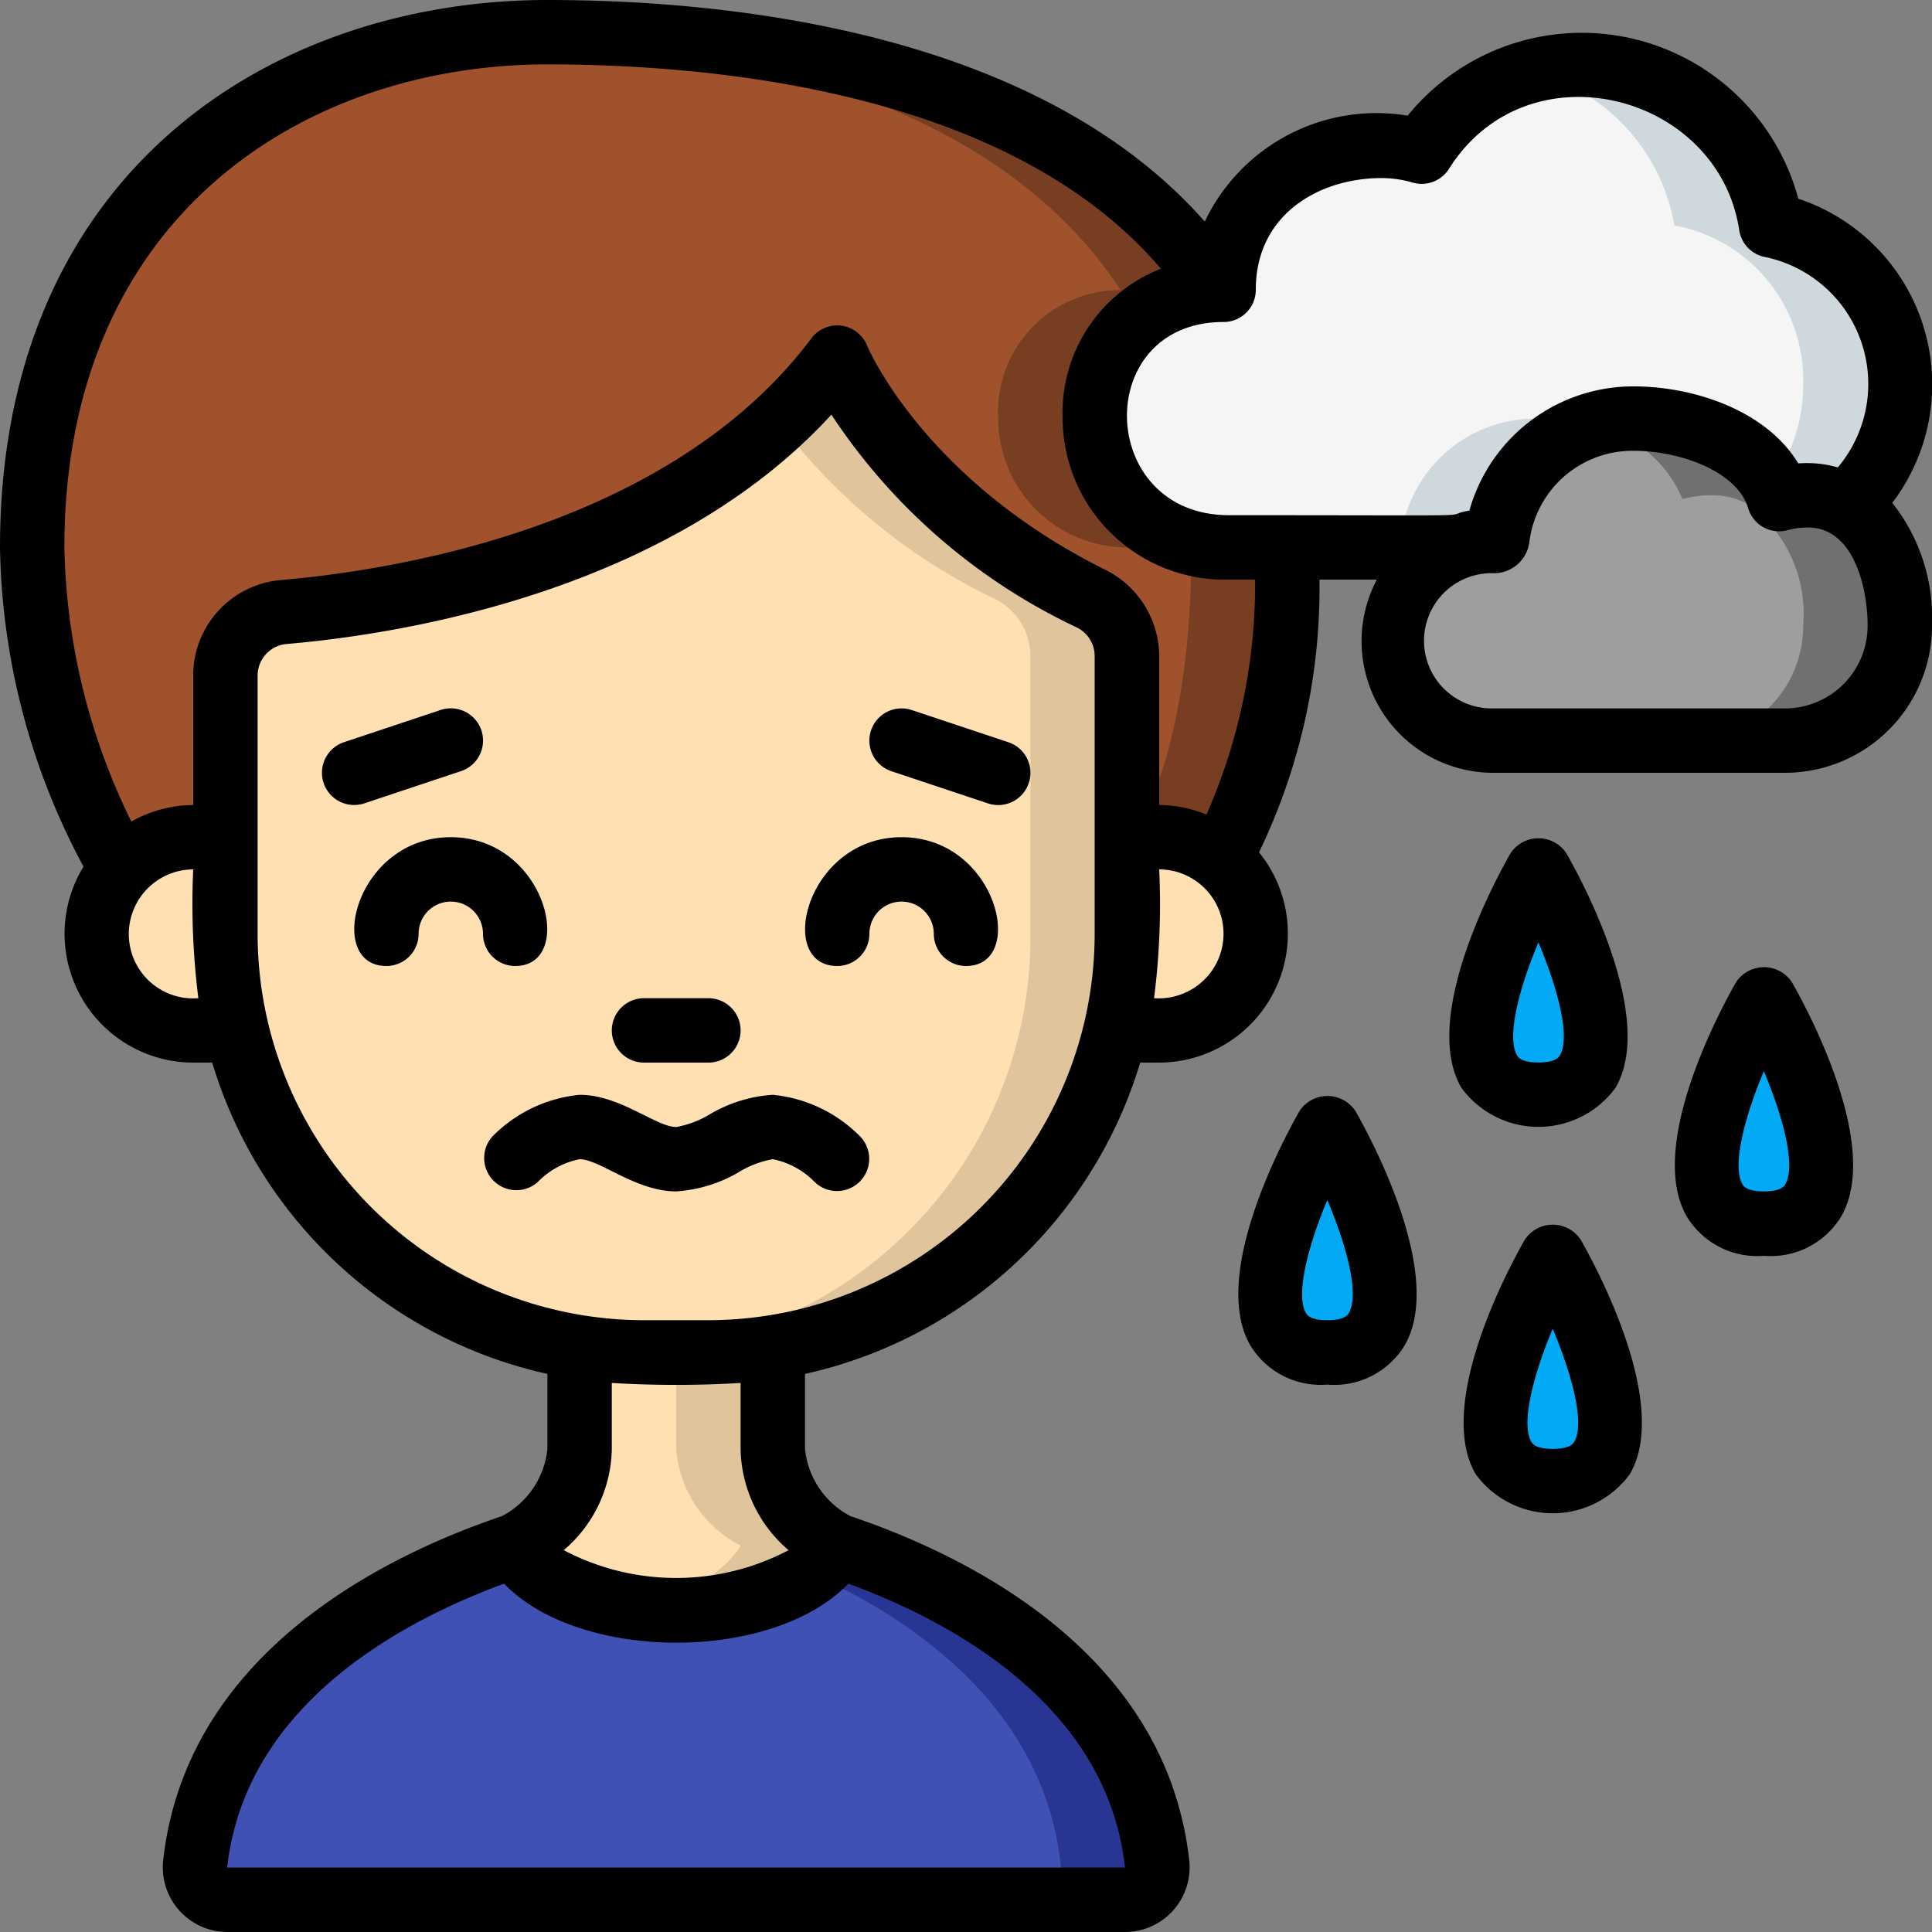<svg id="Icons" height="512" viewBox="0 0 60 60" width="512" xmlns="http://www.w3.org/2000/svg"><rect x="0" y="0" width="60" height="60" fill="#808080" stroke="none"/><path d="m26 48s-1 2-5 2-5-2-5-2a3.7 3.7 0 0 0 2-3v-3.15a13.168 13.168 0 0 0 2 .15h2a13.168 13.168 0 0 0 2-.15v3.15a3.7 3.7 0 0 0 2 3z" fill="#ffe0b2"/><path d="m19 42c.168 0 .333-.012.5-.019a12.943 12.943 0 0 1 -1.5-.131v.15z" fill="#dfc49c"/><path d="m24 45v-3.15a13.168 13.168 0 0 1 -2 .15h-1v3a3.7 3.7 0 0 0 2 3s-.746 1.477-3.5 1.891a10.046 10.046 0 0 0 1.5.109c4 0 5-2 5-2a3.7 3.7 0 0 1 -2-3z" fill="#dfc49c"/><path d="m35.94 57.89a1.006 1.006 0 0 1 -1 1.11h-27.88a1.006 1.006 0 0 1 -1-1.11c.69-6.21 7.1-8.94 9.94-9.89 0 0 1 2 5 2s5-2 5-2c2.84.95 9.25 3.68 9.94 9.89z" fill="#3f51b5"/><path d="m26 48a2.856 2.856 0 0 1 -.808.861c3.1 1.4 7.2 4.13 7.748 9.029a1.006 1.006 0 0 1 -1 1.11h3a1.006 1.006 0 0 0 1-1.11c-.69-6.21-7.1-8.94-9.94-9.89z" fill="#283593"/><path d="m35 20.38v8.62a13 13 0 0 1 -11 12.85 13.168 13.168 0 0 1 -2 .15h-2a13.168 13.168 0 0 1 -2-.15 13 13 0 0 1 -11-12.85v-8a1.993 1.993 0 0 1 1.82-1.99c3.79-.33 12.56-1.74 17.18-7.9 0 0 1.79 4.46 7.9 7.49a1.994 1.994 0 0 1 1.1 1.78z" fill="#ffe0b2"/><path d="m35 20.38v8.62a13 13 0 0 1 -11 12.85 13.168 13.168 0 0 1 -2 .15h-2a13.168 13.168 0 0 1 -2-.15 13 13 0 0 1 -11-12.85v-8a1.993 1.993 0 0 1 1.82-1.99c3.79-.33 12.56-1.74 17.18-7.9 0 0 1.79 4.46 7.9 7.49a1.994 1.994 0 0 1 1.1 1.78z" fill="#ffe0b2"/><path d="m33.9 18.6c-6.11-3.03-7.9-7.49-7.9-7.49a15.017 15.017 0 0 1 -1.811 2 18.184 18.184 0 0 0 6.711 5.49 1.994 1.994 0 0 1 1.1 1.78v8.62a12.868 12.868 0 0 1 -12.5 12.981c.167.007.332.019.5.019h2a13.168 13.168 0 0 0 2-.15 13 13 0 0 0 11-12.85v-8.62a1.994 1.994 0 0 0 -1.1-1.78z" fill="#dfc49c"/><path d="m40 17c0 5-1.03 7.93-2.16 9.64a2.977 2.977 0 0 0 -1.84-.64h-1v-5.62a1.994 1.994 0 0 0 -1.1-1.78c-6.11-3.03-7.9-7.49-7.9-7.49-4.62 6.16-13.39 7.57-17.18 7.9a1.993 1.993 0 0 0 -1.82 1.99v5h-1a2.952 2.952 0 0 0 -2.2.97c-1.87-2.64-2.8-7.24-2.8-9.97 0-11 8-16 16-16 7.5 0 16.68 1.69 20.8 8.01a3.783 3.783 0 0 0 -3.8 3.99 4.013 4.013 0 0 0 4.17 4z" fill="#a0522d"/><path d="m38.17 17a4.013 4.013 0 0 1 -4.17-4 3.783 3.783 0 0 1 3.8-3.99c-4.12-6.32-13.3-8.01-20.8-8.01-.361 0-.721.022-1.081.042 7.086.279 15.106 2.177 18.881 7.968a3.783 3.783 0 0 0 -3.8 3.99 4.013 4.013 0 0 0 4.17 4h1.83c0 4.429-.809 7.229-1.779 9h.779a2.977 2.977 0 0 1 1.84.64c1.13-1.71 2.16-4.64 2.16-9.64z" fill="#783e22"/><path d="m7.35 32h-1.35a3 3 0 0 1 -3-3 3.016 3.016 0 0 1 3-3h1v3a12.9 12.9 0 0 0 .35 3z" fill="#ffe0b2"/><path d="m39 29a3 3 0 0 1 -3 3h-1.35a12.9 12.9 0 0 0 .35-3v-3h1a2.977 2.977 0 0 1 1.84.64 2.942 2.942 0 0 1 1.16 2.36z" fill="#ffe0b2"/><path d="m59 11.97a5.035 5.035 0 0 1 -1.65 3.73 2.24 2.24 0 0 0 -1.2-.32 3.369 3.369 0 0 0 -.9.12c-.5-1.69-2.71-2.5-4.52-2.5a4.209 4.209 0 0 0 -4.23 3.75c-.13-.02-.04.05-.18.05a2.908 2.908 0 0 0 -1.07.2h-7.08a4.013 4.013 0 0 1 -4.17-4 3.783 3.783 0 0 1 3.8-3.99.487.487 0 0 1 .12-.01h.08c0-3 2.55-4.47 4.9-4.47a4.445 4.445 0 0 1 1.25.18 5.792 5.792 0 0 1 4.91-2.71 6.038 6.038 0 0 1 5.94 5 4.89 4.89 0 0 1 4 4.97z" fill="#f5f5f5"/><path d="m47.73 13a4.209 4.209 0 0 0 -4.23 3.75c-.13-.02-.04.05-.18.05a2.908 2.908 0 0 0 -1.07.2h3a2.908 2.908 0 0 1 1.07-.2c.14 0 .05-.07.18-.05a4.1 4.1 0 0 1 2.9-3.522 6.665 6.665 0 0 0 -1.67-.228z" fill="#cfd8dc"/><path d="m55 7a6.038 6.038 0 0 0 -5.94-5 5.813 5.813 0 0 0 -1.531.208 5.992 5.992 0 0 1 4.471 4.792 4.89 4.89 0 0 1 4 4.97 5.021 5.021 0 0 1 -.988 2.994 2.479 2.479 0 0 1 .238.536 3.369 3.369 0 0 1 .9-.12 2.24 2.24 0 0 1 1.2.32 5.035 5.035 0 0 0 1.65-3.73 4.89 4.89 0 0 0 -4-4.97z" fill="#cfd8dc"/><path d="m59 19.4a3.564 3.564 0 0 1 -3.53 3.6h-9.15a3.069 3.069 0 0 1 -3.03-3.1 3.11 3.11 0 0 1 1.96-2.9 2.908 2.908 0 0 1 1.07-.2c.14 0 .05-.07.18-.05a4.209 4.209 0 0 1 4.23-3.75c1.81 0 4.02.81 4.52 2.5a3.369 3.369 0 0 1 .9-.12 2.24 2.24 0 0 1 1.2.32 4.217 4.217 0 0 1 1.65 3.7z" fill="#9e9e9e"/><path d="m57.35 15.7a2.24 2.24 0 0 0 -1.2-.32 3.369 3.369 0 0 0 -.9.12c-.5-1.69-2.71-2.5-4.52-2.5a4.27 4.27 0 0 0 -1.33.228 3.764 3.764 0 0 1 2.85 2.272 3.369 3.369 0 0 1 .9-.12 2.24 2.24 0 0 1 1.2.32 4.217 4.217 0 0 1 1.65 3.7 3.564 3.564 0 0 1 -3.53 3.6h3a3.564 3.564 0 0 0 3.53-3.6 4.217 4.217 0 0 0 -1.65-3.7z" fill="#707070"/><g fill="#02a9f4"><path d="m47.778 27s-4 7 0 7 0-7 0-7z"/><path d="m54.778 31s-4 7 0 7 0-7 0-7z"/><path d="m41.222 35s-4 7 0 7 0-7 0-7z"/><path d="m48.222 39s-4 7 0 7 0-7 0-7z"/></g><path d="m24 34a4.385 4.385 0 0 0 -1.947.6 3.034 3.034 0 0 1 -1.053.4c-.622 0-1.743-1-3-1a4.4 4.4 0 0 0 -2.707 1.293 1 1 0 0 0 1.407 1.417 2.486 2.486 0 0 1 1.3-.71c.622 0 1.743 1 3 1a4.385 4.385 0 0 0 1.947-.6 3.034 3.034 0 0 1 1.053-.4 2.489 2.489 0 0 1 1.3.709 1 1 0 0 0 1.412-1.416 4.4 4.4 0 0 0 -2.712-1.293z"/><path d="m20 33h2a1 1 0 0 0 0-2h-2a1 1 0 0 0 0 2z"/><path d="m55.849 6.171a6.967 6.967 0 0 0 -12.133-2.579 5.905 5.905 0 0 0 -6.3 3.289c-5.23-5.932-14.86-6.881-20.416-6.881-8.462 0-17 5.256-17 17a21.6 21.6 0 0 0 2.593 9.913 4 4 0 0 0 3.407 6.087h.59a14.04 14.04 0 0 0 10.41 9.668v2.332a2.662 2.662 0 0 1 -1.409 2.084c-3.665 1.237-9.806 4.251-10.524 10.693a2.008 2.008 0 0 0 1.994 2.223h27.878a2.008 2.008 0 0 0 1.994-2.223c-.718-6.441-6.857-9.455-10.523-10.693a2.657 2.657 0 0 1 -1.41-2.084v-2.332a14.04 14.04 0 0 0 10.41-9.668h.59a4.006 4.006 0 0 0 3.1-6.531 18.862 18.862 0 0 0 1.877-8.469h1.782a4.089 4.089 0 0 0 3.565 6h9.15a4.568 4.568 0 0 0 4.526-4.6 5.724 5.724 0 0 0 -1.234-3.783 6.077 6.077 0 0 0 -2.917-9.446zm-12.949-.641a3.476 3.476 0 0 1 .969.139 1 1 0 0 0 1.131-.427c2.436-3.874 8.366-2.361 9.014 1.908a1 1 0 0 0 .826.837 4.026 4.026 0 0 1 2.235 6.529 3.436 3.436 0 0 0 -1.227-.124c-.992-1.637-3.227-2.392-5.115-2.392a5.282 5.282 0 0 0 -5.1 3.857c-1.089.191 1.334.143-7.463.143-4.12 0-4.277-6-.17-6a1 1 0 0 0 1-1c0-2.384 2.021-3.47 3.9-3.47zm-38.9 23.47a2.008 2.008 0 0 1 2-2 23.511 23.511 0 0 0 .16 4 2 2 0 0 1 -2.16-2zm22.347 20.182c3.239 1.19 8.037 3.784 8.592 8.817h-27.884c.561-5.032 5.359-7.627 8.6-8.817 2.345 2.436 8.333 2.451 10.692 0zm-1.857-1.04a7.49 7.49 0 0 1 -6.982 0 4.217 4.217 0 0 0 1.492-3.142v-2.051a33.57 33.57 0 0 0 4 0v2.051a4.217 4.217 0 0 0 1.49 3.142zm-2.49-7.142h-2a12.013 12.013 0 0 1 -12-12v-8a.988.988 0 0 1 .9-1c3.514-.3 11.858-1.6 16.92-7.123a18.627 18.627 0 0 0 7.628 6.612.993.993 0 0 1 .548.887v8.624a12.013 12.013 0 0 1 -11.996 12zm15.413-10.587a2.024 2.024 0 0 1 -1.573.587 23.05 23.05 0 0 0 .16-4 2 2 0 0 1 1.413 3.413zm.053-5.118a3.97 3.97 0 0 0 -1.466-.295v-4.619a3.009 3.009 0 0 0 -1.661-2.68c-5.652-2.8-7.395-6.928-7.41-6.966a1 1 0 0 0 -1.729-.229c-4.408 5.876-12.984 7.207-16.467 7.507a2.976 2.976 0 0 0 -2.733 2.987v4a3.98 3.98 0 0 0 -1.921.514 20.071 20.071 0 0 1 -2.079-8.514c0-10.362 7.534-15 15-15 5.251 0 14.385.86 19.053 6.345a4.805 4.805 0 0 0 -3.053 4.655 5.033 5.033 0 0 0 5.17 5h.808a17.677 17.677 0 0 1 -1.512 7.3zm18.008-3.295h-9.15a2.1 2.1 0 0 1 0-4.2 1.108 1.108 0 0 0 1.174-.983 3.227 3.227 0 0 1 3.235-2.817c1.49 0 3.228.667 3.558 1.783a1 1 0 0 0 1.219.683 2.43 2.43 0 0 1 .636-.084c1.467 0 1.854 1.974 1.854 3.018a2.566 2.566 0 0 1 -2.526 2.6z"/><path d="m16 30c1.909 0 .975-4-2-4s-3.919 4-2 4a1 1 0 0 0 1-1 1 1 0 0 1 2 0 1 1 0 0 0 1 1z"/><path d="m28 26c-2.97 0-3.919 4-2 4a1 1 0 0 0 1-1 1 1 0 0 1 2 0 1 1 0 0 0 1 1c1.909 0 .975-4-2-4z"/><path d="m11.316 24.949 3-1a1 1 0 1 0 -.632-1.9l-3 1a1 1 0 0 0 .632 1.9z"/><path d="m31.316 23.051-3-1a1 1 0 0 0 -.632 1.9l3 1a1 1 0 1 0 .632-1.9z"/><path d="m46.91 26.5c-.477.834-2.79 5.1-1.528 7.278a2.966 2.966 0 0 0 4.792 0c1.262-2.174-1.051-6.444-1.528-7.278a1.04 1.04 0 0 0 -1.736 0zm1.534 6.274c-.032.055-.129.222-.666.222s-.634-.167-.666-.222c-.318-.546.036-2.013.665-3.51.598 1.429 1.005 2.936.667 3.514z"/><path d="m54.778 39a2.554 2.554 0 0 0 2.4-1.218c1.262-2.174-1.051-6.444-1.528-7.278a1.04 1.04 0 0 0 -1.736 0c-.477.834-2.79 5.1-1.528 7.278a2.553 2.553 0 0 0 2.392 1.218zm0-5.732c.6 1.425 1 2.929.667 3.51-.032.055-.129.222-.666.222s-.634-.167-.666-.222c-.319-.546.035-2.013.664-3.51z"/><path d="m41.222 43a2.553 2.553 0 0 0 2.4-1.218c1.262-2.174-1.051-6.444-1.528-7.278a1.04 1.04 0 0 0 -1.736 0c-.477.834-2.79 5.1-1.528 7.278a2.554 2.554 0 0 0 2.392 1.218zm0-5.732c.6 1.425 1.005 2.929.668 3.51-.033.055-.129.222-.667.222s-.634-.167-.666-.222c-.319-.546.036-2.013.664-3.51z"/><path d="m47.354 38.5c-.477.834-2.79 5.1-1.528 7.278a2.966 2.966 0 0 0 4.792 0c1.262-2.174-1.051-6.444-1.528-7.278a1.04 1.04 0 0 0 -1.736 0zm1.535 6.274c-.033.055-.129.222-.667.222s-.634-.167-.666-.222c-.318-.546.037-2.013.665-3.51.599 1.429 1.005 2.936.668 3.514z"/></svg>